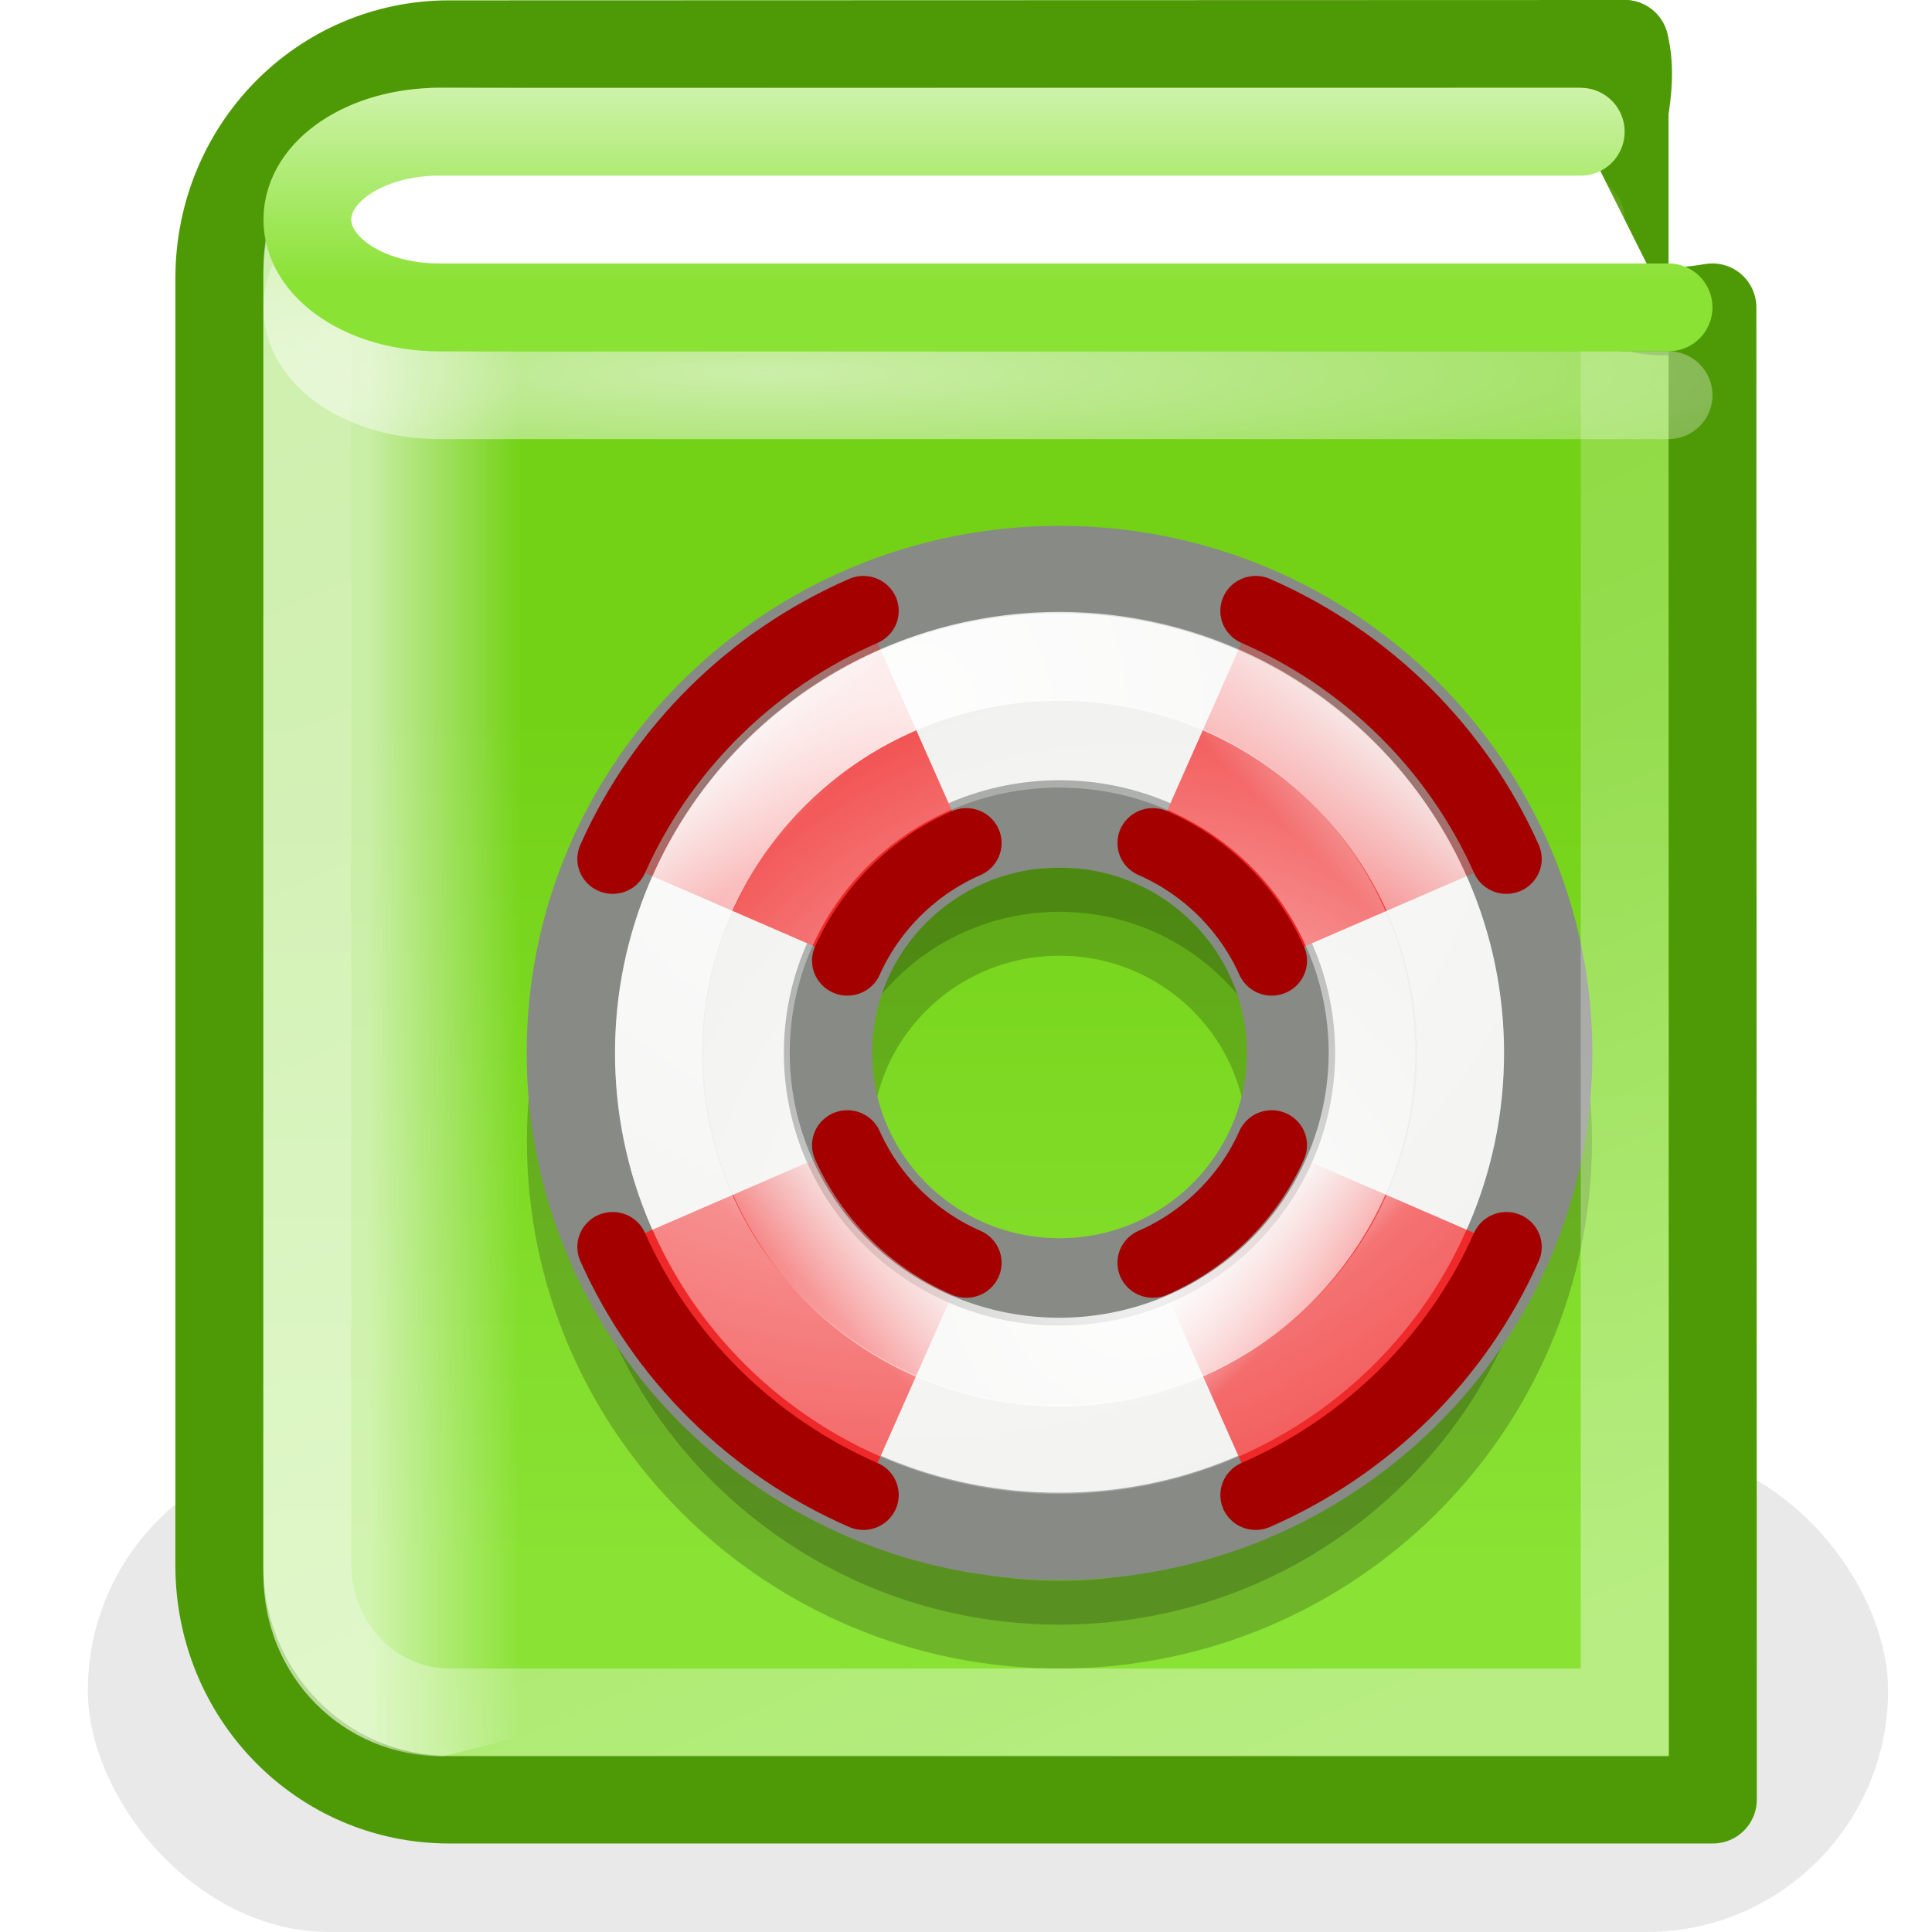 <?xml version="1.0" encoding="UTF-8" standalone="no"?>
<!-- Created with Inkscape (http://www.inkscape.org/) -->
<svg
   xmlns:dc="http://purl.org/dc/elements/1.1/"
   xmlns:cc="http://web.resource.org/cc/"
   xmlns:rdf="http://www.w3.org/1999/02/22-rdf-syntax-ns#"
   xmlns:svg="http://www.w3.org/2000/svg"
   xmlns="http://www.w3.org/2000/svg"
   xmlns:xlink="http://www.w3.org/1999/xlink"
   xmlns:sodipodi="http://sodipodi.sourceforge.net/DTD/sodipodi-0.dtd"
   xmlns:inkscape="http://www.inkscape.org/namespaces/inkscape"
   width="22"
   height="22"
   id="svg2"
   sodipodi:version="0.32"
   inkscape:version="0.45.1"
   version="1.0"
   sodipodi:docbase="/home/lapo/Icone/gnome-icon-theme/22x22/categories"
   sodipodi:docname="system-help.svg"
   inkscape:output_extension="org.inkscape.output.svg.inkscape"
   inkscape:export-filename="/home/lapo/Icone/gnome-icon-theme/22x22/categories/system-help.png"
   inkscape:export-xdpi="90"
   inkscape:export-ydpi="90">
  <defs
     id="defs4">
    <linearGradient
       inkscape:collect="always"
       id="linearGradient4167">
      <stop
         style="stop-color:#ffffff;stop-opacity:1;"
         offset="0"
         id="stop4169" />
      <stop
         style="stop-color:#ffffff;stop-opacity:0;"
         offset="1"
         id="stop4171" />
    </linearGradient>
    <linearGradient
       inkscape:collect="always"
       id="linearGradient7080">
      <stop
         style="stop-color:#ffffff;stop-opacity:1;"
         offset="0"
         id="stop7082" />
      <stop
         style="stop-color:#ffffff;stop-opacity:0;"
         offset="1"
         id="stop7084" />
    </linearGradient>
    <linearGradient
       id="linearGradient7056">
      <stop
         style="stop-color:#ffffff;stop-opacity:1;"
         offset="0"
         id="stop7058" />
      <stop
         style="stop-color:#8ae234;stop-opacity:1"
         offset="1"
         id="stop7060" />
    </linearGradient>
    <linearGradient
       inkscape:collect="always"
       id="linearGradient7069">
      <stop
         style="stop-color:#ffffff;stop-opacity:1;"
         offset="0"
         id="stop7071" />
      <stop
         style="stop-color:#ffffff;stop-opacity:0;"
         offset="1"
         id="stop7073" />
    </linearGradient>
    <linearGradient
       id="linearGradient6954">
      <stop
         style="stop-color:#73d216;stop-opacity:1;"
         offset="0"
         id="stop6956" />
      <stop
         style="stop-color:#8ae234;stop-opacity:1"
         offset="1"
         id="stop6958" />
    </linearGradient>
    <linearGradient
       inkscape:collect="always"
       id="linearGradient3839">
      <stop
         style="stop-color:white;stop-opacity:1"
         offset="0"
         id="stop3841" />
      <stop
         style="stop-color:#eeeeec;stop-opacity:1"
         offset="1"
         id="stop3843" />
    </linearGradient>
    <linearGradient
       inkscape:collect="always"
       id="linearGradient3831">
      <stop
         style="stop-color:#ef2929;stop-opacity:1;"
         offset="0"
         id="stop3833" />
      <stop
         style="stop-color:#ef2929;stop-opacity:0;"
         offset="1"
         id="stop3835" />
    </linearGradient>
    <linearGradient
       inkscape:collect="always"
       id="linearGradient3823">
      <stop
         style="stop-color:#ef2929;stop-opacity:1;"
         offset="0"
         id="stop3825" />
      <stop
         style="stop-color:#ef2929;stop-opacity:0;"
         offset="1"
         id="stop3827" />
    </linearGradient>
    <linearGradient
       inkscape:collect="always"
       id="linearGradient3815">
      <stop
         style="stop-color:#ef2929;stop-opacity:1;"
         offset="0"
         id="stop3817" />
      <stop
         style="stop-color:#ef2929;stop-opacity:0;"
         offset="1"
         id="stop3819" />
    </linearGradient>
    <linearGradient
       inkscape:collect="always"
       id="linearGradient3807">
      <stop
         style="stop-color:#ef2929;stop-opacity:1;"
         offset="0"
         id="stop3809" />
      <stop
         style="stop-color:#ef2929;stop-opacity:0;"
         offset="1"
         id="stop3811" />
    </linearGradient>
    <linearGradient
       inkscape:collect="always"
       id="linearGradient3735">
      <stop
         style="stop-color:white;stop-opacity:1;"
         offset="0"
         id="stop3737" />
      <stop
         style="stop-color:white;stop-opacity:0;"
         offset="1"
         id="stop3739" />
    </linearGradient>
    <radialGradient
       inkscape:collect="always"
       xlink:href="#linearGradient3839"
       id="radialGradient3036"
       gradientUnits="userSpaceOnUse"
       gradientTransform="matrix(0.419,0,0,0.296,23.394,4.104)"
       cx="11"
       cy="13.481"
       fx="11"
       fy="13.481"
       r="10" />
    <radialGradient
       inkscape:collect="always"
       xlink:href="#linearGradient3735"
       id="radialGradient3040"
       gradientUnits="userSpaceOnUse"
       gradientTransform="matrix(2.21,0,0,2.139,-12.102,-18.821)"
       cx="10.864"
       cy="16.149"
       fx="10.864"
       fy="16.149"
       r="8.714" />
    <linearGradient
       inkscape:collect="always"
       xlink:href="#linearGradient7069"
       id="linearGradient6054"
       gradientUnits="userSpaceOnUse"
       x1="2.858"
       y1="7"
       x2="4.162"
       y2="7"
       gradientTransform="matrix(1.336,0,0,1.351,0.371,-2.313)" />
    <linearGradient
       inkscape:collect="always"
       xlink:href="#linearGradient6954"
       id="linearGradient6070"
       gradientUnits="userSpaceOnUse"
       x1="12.816"
       y1="6.203"
       x2="12.816"
       y2="13.502"
       gradientTransform="matrix(1.308,0,0,1.333,0.535,-2.162)" />
    <linearGradient
       inkscape:collect="always"
       xlink:href="#linearGradient7056"
       id="linearGradient7062"
       x1="10.812"
       y1="-1.662"
       x2="10.812"
       y2="4.064"
       gradientUnits="userSpaceOnUse"
       gradientTransform="matrix(1,0,0,0.667,-1.079935e-8,-1.5)" />
    <linearGradient
       inkscape:collect="always"
       xlink:href="#linearGradient7080"
       id="linearGradient7086"
       x1="18.385"
       y1="17.525"
       x2="7.336"
       y2="-7.312"
       gradientUnits="userSpaceOnUse" />
    <radialGradient
       r="8.462"
       fy="3.155"
       fx="7.593"
       cy="3.155"
       cx="7.593"
       gradientTransform="matrix(2.724,0,0,2.633,-13.56,-4.831)"
       gradientUnits="userSpaceOnUse"
       id="radialGradient3038"
       xlink:href="#linearGradient3743"
       inkscape:collect="always" />
    <linearGradient
       y2="4.74"
       x2="4.483"
       y1="6.312"
       x1="6.055"
       gradientTransform="matrix(0.789,0,0,0.789,-0.684,-2.684)"
       gradientUnits="userSpaceOnUse"
       id="linearGradient3033"
       xlink:href="#linearGradient3807"
       inkscape:collect="always" />
    <linearGradient
       y2="14.275"
       x2="8.122"
       y1="15.967"
       x1="6.43"
       gradientTransform="matrix(0.789,0,0,0.789,-0.684,-2.684)"
       gradientUnits="userSpaceOnUse"
       id="linearGradient3030"
       xlink:href="#linearGradient3831"
       inkscape:collect="always" />
    <linearGradient
       y2="4.318"
       x2="17.417"
       y1="6.444"
       x1="15.291"
       gradientTransform="matrix(0.789,0,0,0.789,-0.684,-2.684)"
       gradientUnits="userSpaceOnUse"
       id="linearGradient3027"
       xlink:href="#linearGradient3815"
       inkscape:collect="always" />
    <linearGradient
       y2="14.54"
       x2="14.372"
       y1="15.99"
       x1="15.822"
       gradientTransform="matrix(0.789,0,0,0.789,-0.684,-2.684)"
       gradientUnits="userSpaceOnUse"
       id="linearGradient3024"
       xlink:href="#linearGradient3823"
       inkscape:collect="always" />
    <linearGradient
       id="linearGradient3743"
       inkscape:collect="always">
      <stop
         id="stop3745"
         offset="0"
         style="stop-color:white;stop-opacity:1;" />
      <stop
         id="stop3747"
         offset="1"
         style="stop-color:white;stop-opacity:0;" />
    </linearGradient>
    <radialGradient
       inkscape:collect="always"
       xlink:href="#linearGradient4167"
       id="radialGradient4173"
       cx="9.911"
       cy="5.632"
       fx="9.911"
       fy="5.632"
       r="8.25"
       gradientTransform="matrix(2.658,0,0,0.316,-17.633,0.473)"
       gradientUnits="userSpaceOnUse" />
    <filter
       inkscape:collect="always"
       x="-0.126"
       width="1.253"
       y="-0.471"
       height="1.942"
       id="filter3297">
      <feGaussianBlur
         inkscape:collect="always"
         stdDeviation="1.079"
         id="feGaussianBlur3299" />
    </filter>
  </defs>
  <sodipodi:namedview
     id="base"
     pagecolor="#ffffff"
     bordercolor="#afafaf"
     borderopacity="1"
     inkscape:pageopacity="0.0"
     inkscape:pageshadow="2"
     inkscape:zoom="1"
     inkscape:cx="21.353848"
     inkscape:cy="4.871871"
     inkscape:document-units="px"
     inkscape:current-layer="layer1"
     width="22px"
     height="22px"
     gridspacingx="0.5px"
     gridspacingy="0.5px"
     inkscape:showpageshadow="false"
     borderlayer="true"
     gridempspacing="2"
     inkscape:window-width="1051"
     inkscape:window-height="797"
     inkscape:window-x="5"
     inkscape:window-y="24"
     showgrid="false"
     showborder="false"
     inkscape:grid-points="true" />
  <g
     inkscape:label="Livello 1"
     inkscape:groupmode="layer"
     id="layer1"
     transform="translate(1.079935e-8,2)">
    <rect
       style="opacity:0.295;fill:#000000;fill-opacity:1;fill-rule:evenodd;stroke:none;stroke-width:1;stroke-linecap:round;stroke-linejoin:miter;stroke-miterlimit:4;stroke-dasharray:none;stroke-dashoffset:0.7;stroke-opacity:1;filter:url(#filter3297)"
       id="rect7221"
       width="20.5"
       height="5.5"
       x="1"
       y="16.5"
       transform="translate(-1.079935e-8,-2)"
       rx="2.75"
       ry="2.75" />
    <path
       style="fill:url(#linearGradient6070);fill-opacity:1;fill-rule:evenodd;stroke:#4e9a06;stroke-width:1;stroke-linecap:round;stroke-linejoin:round;stroke-miterlimit:4;stroke-dasharray:none;stroke-dashoffset:0.7;stroke-opacity:1"
       d="M 5.114,-1.496 C 3.663,-1.496 2.497,-0.309 2.497,1.169 L 2.497,15.827 C 2.497,17.305 3.663,18.492 5.114,18.492 L 19.505,18.492 L 19.5,1.5 C 17.082,1.903 18.813,-0.311 18.5,-1.5 L 5.114,-1.496 z "
       id="rect5978"
       sodipodi:nodetypes="cccccccc" />
    <path
       style="fill:#000000;fill-opacity:1;stroke:#000000;stroke-width:1;stroke-linecap:round;stroke-linejoin:round;stroke-miterlimit:4;stroke-dasharray:none;stroke-dashoffset:1.2;stroke-opacity:1;opacity:0.201"
       d="M 12.064,5.484 C 8.993,5.484 6.5,7.952 6.5,10.992 C 6.5,14.033 8.993,16.5 12.064,16.5 C 15.135,16.5 17.628,14.033 17.628,10.992 C 17.628,7.952 15.135,5.484 12.064,5.484 z M 12.064,8.383 C 13.519,8.383 14.699,9.552 14.699,10.992 C 14.699,12.432 13.519,13.601 12.064,13.601 C 10.609,13.601 9.428,12.432 9.428,10.992 C 9.428,9.552 10.609,8.383 12.064,8.383 z "
       id="path7249" />
    <g
       transform="matrix(0.742,0,0,0.734,6.129,5.586)"
       id="g7180"
       inkscape:label="Livello 1">
      <path
         id="path7182"
         d="M 8,-1.5 C 3.86,-1.5 0.5,1.86 0.5,6 C 0.5,10.14 3.86,13.5 8,13.5 C 12.14,13.5 15.5,10.14 15.5,6 C 15.5,1.86 12.14,-1.5 8,-1.5 z M 8,2.447 C 9.961,2.447 11.552,4.039 11.552,6 C 11.552,7.961 9.961,9.552 8,9.552 C 6.039,9.552 4.447,7.961 4.447,6 C 4.447,4.039 6.039,2.447 8,2.447 z "
         style="fill:url(#radialGradient3036);fill-opacity:1;stroke:#888a85;stroke-width:1.355;stroke-linecap:round;stroke-linejoin:round;stroke-miterlimit:4;stroke-dasharray:none;stroke-dashoffset:1.2;stroke-opacity:1" />
      <path
         id="path7184"
         d="M 4.99,-0.858 C 3.276,-0.103 1.897,1.276 1.142,2.99 L 4.744,4.569 C 5.101,3.76 5.76,3.101 6.569,2.744 L 4.99,-0.858 z "
         style="fill:url(#linearGradient3033);fill-opacity:1;fill-rule:evenodd;stroke:none;stroke-width:1px;stroke-linecap:butt;stroke-linejoin:miter;stroke-opacity:1" />
      <path
         id="path7186"
         d="M 4.744,7.431 L 1.142,9.01 C 1.897,10.724 3.276,12.103 4.99,12.858 L 6.569,9.256 C 5.76,8.899 5.101,8.24 4.744,7.431 z "
         style="fill:url(#linearGradient3030);fill-opacity:1;stroke:none;stroke-width:1;stroke-linecap:round;stroke-linejoin:miter;stroke-miterlimit:4;stroke-dasharray:none;stroke-dashoffset:1.2;stroke-opacity:1" />
      <path
         id="path7188"
         d="M 11.01,-0.858 L 9.431,2.744 C 10.24,3.101 10.899,3.76 11.256,4.569 L 14.858,2.99 C 14.103,1.276 12.724,-0.103 11.01,-0.858 z "
         style="fill:url(#linearGradient3027);fill-opacity:1;fill-rule:evenodd;stroke:none;stroke-width:1px;stroke-linecap:butt;stroke-linejoin:miter;stroke-opacity:1" />
      <path
         id="path7190"
         d="M 11.256,7.431 C 10.899,8.24 10.24,8.899 9.431,9.256 L 11.01,12.858 C 12.724,12.103 14.103,10.724 14.858,9.01 L 11.256,7.431 z "
         style="fill:url(#linearGradient3024);fill-opacity:1;fill-rule:evenodd;stroke:none;stroke-width:1px;stroke-linecap:butt;stroke-linejoin:miter;stroke-opacity:1" />
      <path
         sodipodi:nodetypes="cccc"
         id="path7192"
         d="M 4.744,4.569 C 5.101,3.76 5.76,3.101 6.569,2.744 M 4.99,-0.858 C 3.276,-0.103 1.897,1.276 1.142,2.99"
         style="fill:none;fill-rule:evenodd;stroke:#a40000;stroke-width:1.084;stroke-linecap:round;stroke-linejoin:miter;stroke-miterlimit:4;stroke-dasharray:none;stroke-opacity:1" />
      <path
         sodipodi:nodetypes="cccc"
         id="path7194"
         d="M 14.858,2.99 C 14.103,1.276 12.724,-0.103 11.01,-0.858 M 9.431,2.744 C 10.24,3.101 10.899,3.76 11.256,4.569"
         style="fill:none;fill-rule:evenodd;stroke:#a40000;stroke-width:1.084;stroke-linecap:round;stroke-linejoin:miter;stroke-miterlimit:4;stroke-dasharray:none;stroke-opacity:1" />
      <path
         sodipodi:nodetypes="cccc"
         id="path7196"
         d="M 11.256,7.431 C 10.899,8.24 10.24,8.899 9.431,9.256 M 11.01,12.858 C 12.724,12.103 14.103,10.724 14.858,9.01"
         style="fill:none;fill-rule:evenodd;stroke:#a40000;stroke-width:1.084;stroke-linecap:round;stroke-linejoin:miter;stroke-miterlimit:4;stroke-dasharray:none;stroke-opacity:1" />
      <path
         sodipodi:nodetypes="cccc"
         id="path7198"
         d="M 6.569,9.256 C 5.76,8.899 5.101,8.24 4.744,7.431 M 1.142,9.01 C 1.897,10.724 3.276,12.103 4.99,12.858"
         style="fill:none;fill-opacity:1;stroke:#a40000;stroke-width:1.084;stroke-linecap:round;stroke-linejoin:miter;stroke-miterlimit:4;stroke-dasharray:none;stroke-dashoffset:1.2;stroke-opacity:1" />
      <path
         transform="matrix(0.769,0,0,0.797,0.31,-2.194)"
         d="M 18 10.281 A 8 7.719 0 1 1  2,10.281 A 8 7.719 0 1 1  18 10.281 z"
         sodipodi:ry="7.71875"
         sodipodi:rx="8"
         sodipodi:cy="10.28125"
         sodipodi:cx="10"
         id="path2850"
         style="opacity:0.9;fill:none;fill-opacity:1;stroke:url(#radialGradient3038);stroke-width:1.731;stroke-linecap:round;stroke-linejoin:miter;stroke-miterlimit:4;stroke-dasharray:none;stroke-dashoffset:1.2;stroke-opacity:1"
         sodipodi:type="arc" />
      <path
         transform="matrix(0.6,0,0,0.622,1.995,-0.399)"
         d="M 18 10.281 A 8 7.719 0 1 1  2,10.281 A 8 7.719 0 1 1  18 10.281 z"
         sodipodi:ry="7.71875"
         sodipodi:rx="8"
         sodipodi:cy="10.28125"
         sodipodi:cx="10"
         id="path7201"
         style="opacity:0.9;fill:none;fill-opacity:1;stroke:url(#radialGradient3040);stroke-width:2.216;stroke-linecap:round;stroke-linejoin:miter;stroke-miterlimit:4;stroke-dasharray:none;stroke-dashoffset:1.2;stroke-opacity:1"
         sodipodi:type="arc" />
    </g>
    <path
       style="opacity:0.614;fill:url(#linearGradient6054);fill-opacity:1;fill-rule:evenodd;stroke:none;stroke-width:1;stroke-linecap:round;stroke-linejoin:round;stroke-miterlimit:4;stroke-dashoffset:0.7;stroke-opacity:1"
       d="M 5.045,-1.004 C 3.902,-1.004 3,-0.091 3,1.066 L 3,15.931 C 3,17.087 3.902,18 5.045,18 L 7,17.5 L 7,-1 L 5.045,-1.004 z "
       id="path7057"
       sodipodi:nodetypes="ccccccc" />
    <path
       style="opacity:0.398;fill:none;fill-opacity:1;fill-rule:evenodd;stroke:url(#linearGradient7086);stroke-width:1;stroke-linecap:round;stroke-linejoin:miter;stroke-miterlimit:4;stroke-dashoffset:0.7;stroke-opacity:1"
       d="M 5.125,-0.5 C 4.219,-0.5 3.5,0.211 3.5,1.156 L 3.5,15.812 C 3.5,16.758 4.233,17.5 5.125,17.5 L 18.5,17.5 L 18.5,1.5 C 18.202,1.443 17.938,1.326 17.688,1.094 C 17.133,0.579 17.157,0.912 17.219,0.469 C 17.271,0.097 17.368,-0.215 17.438,-0.5 L 5.125,-0.5 z "
       id="path7076"
       sodipodi:nodetypes="ccccccsscc" />
    <path
       style="fill:none;fill-rule:evenodd;stroke:#4e9a06;stroke-width:1px;stroke-linecap:round;stroke-linejoin:miter;stroke-opacity:1"
       d="M 18.5,3.5 L 18.5,0.5"
       id="path7203"
       transform="translate(-1.079935e-8,-2)"
       sodipodi:nodetypes="cc" />
    <path
       style="opacity:0.629;fill:none;fill-opacity:1;fill-rule:evenodd;stroke:url(#radialGradient4173);stroke-width:1;stroke-linecap:round;stroke-linejoin:round;stroke-miterlimit:4;stroke-dashoffset:0.7;stroke-opacity:1"
       d="M 19,2.5 L 5,2.5 C 4.169,2.5 3.5,2.054 3.5,1.5 C 3.5,0.946 4.169,0.5 5,0.5 L 18,0.5"
       id="path2223"
       sodipodi:nodetypes="ccscc" />
    <path
       style="opacity:1;fill:#ffffff;fill-opacity:1;fill-rule:evenodd;stroke:url(#linearGradient7062);stroke-width:1;stroke-linecap:round;stroke-linejoin:round;stroke-miterlimit:4;stroke-dashoffset:0.7;stroke-opacity:1"
       d="M 19,1.5 L 5,1.5 C 4.169,1.5 3.5,1.054 3.5,0.5 C 3.5,-0.054 4.169,-0.5 5,-0.5 L 18,-0.5"
       id="rect6084"
       sodipodi:nodetypes="ccscc" />
  </g>
</svg>
